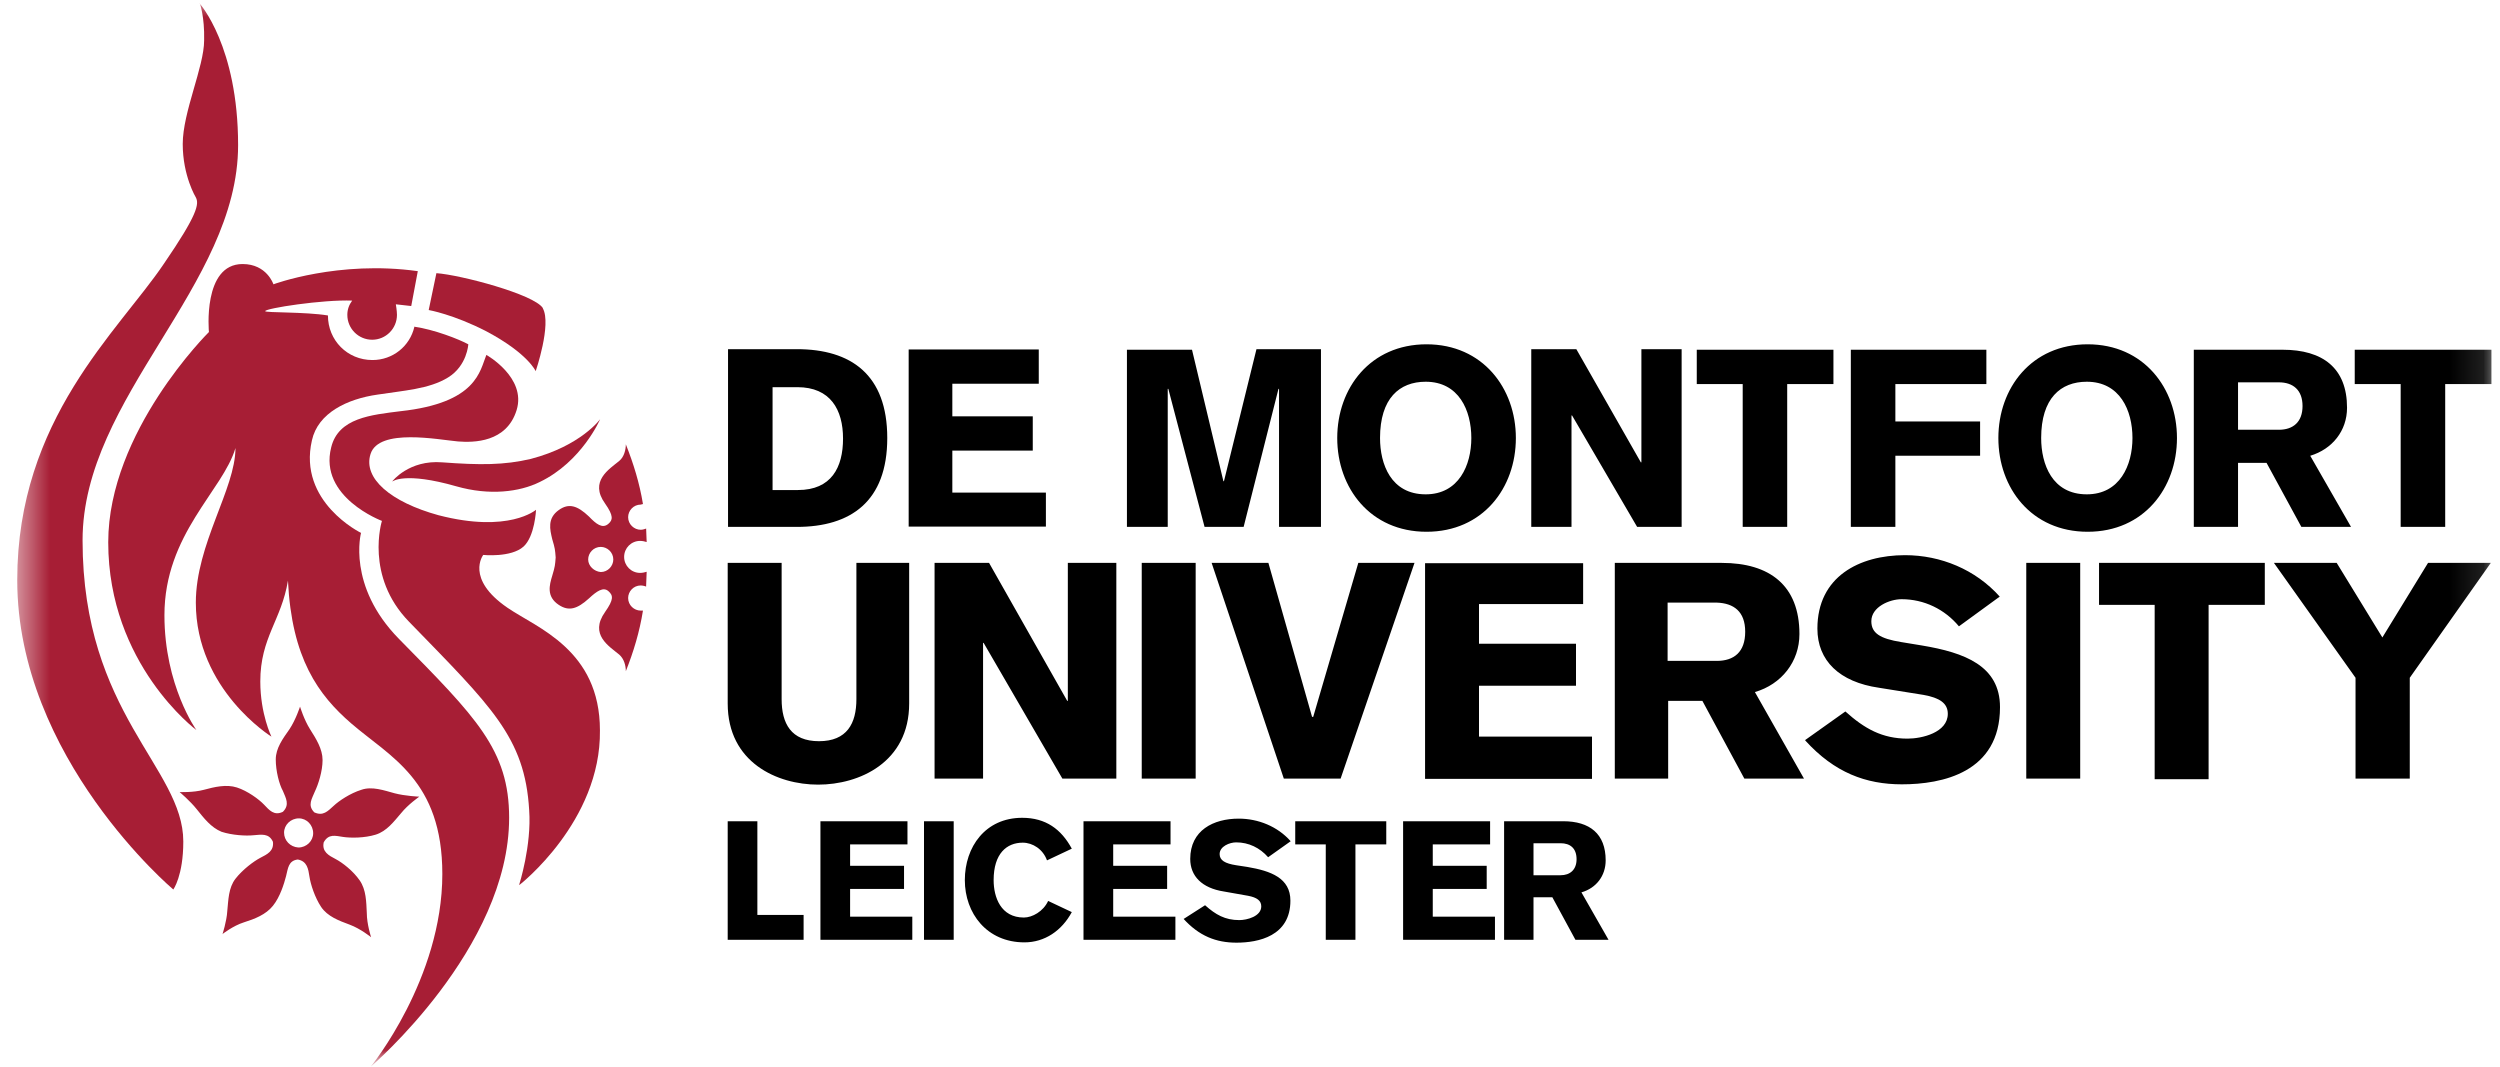 <svg width="75" height="32" viewBox="0 0 75 32" fill="none" xmlns="http://www.w3.org/2000/svg">
<g id="De Montfort University Leicester" clip-path="url(#clip0_10074_1335)">
<g id="Group 26745">
<g id="Group">
<g id="Clip path group">
<mask id="mask0_10074_1335" style="mask-type:luminance" maskUnits="userSpaceOnUse" x="0" y="0" width="75" height="32">
<g id="clippath">
<path id="Vector" d="M74.878 0H0.5V32H74.878V0Z" fill="white"/>
</g>
</mask>
<g mask="url(#mask0_10074_1335)">
<g id="Group_2">
<path id="Vector_2" d="M5.987 0.103C5.987 0.103 7.143 1.38 7.143 4.355C7.143 8.572 2.477 11.907 2.477 16.21C2.477 21.405 5.499 23.034 5.499 25.245C5.499 26.274 5.199 26.685 5.199 26.685C5.199 26.685 0.517 22.742 0.517 17.402C0.517 12.567 3.556 9.935 4.917 7.912C5.927 6.438 5.978 6.121 5.876 5.924C5.876 5.924 5.482 5.281 5.482 4.321C5.482 3.36 6.124 2.006 6.124 1.209C6.141 0.497 5.996 0.103 5.996 0.103" fill="#A71E35"/>
</g>
</g>
</g>
<g id="Clip path group_2">
<mask id="mask1_10074_1335" style="mask-type:luminance" maskUnits="userSpaceOnUse" x="0" y="0" width="75" height="32">
<g id="clippath-1">
<path id="Vector_3" d="M74.878 0H0.5V32H74.878V0Z" fill="white"/>
</g>
</mask>
<g mask="url(#mask1_10074_1335)">
<g id="Group_3">
<path id="Vector_4" d="M16.285 9.241C16.02 8.829 13.82 8.247 13.092 8.195L12.861 9.301C12.861 9.301 13.606 9.43 14.599 9.944C15.84 10.604 16.071 11.135 16.071 11.135C16.071 11.135 16.551 9.73 16.285 9.25" fill="#A71E35"/>
</g>
</g>
</g>
<g id="Clip path group_3">
<mask id="mask2_10074_1335" style="mask-type:luminance" maskUnits="userSpaceOnUse" x="0" y="0" width="75" height="32">
<g id="clippath-2">
<path id="Vector_5" d="M74.878 0H0.5V32H74.878V0Z" fill="white"/>
</g>
</mask>
<g mask="url(#mask2_10074_1335)">
<g id="Group_4">
<path id="Vector_6" d="M15.576 26.54C15.576 26.54 15.952 25.365 15.875 24.302C15.747 22.117 14.737 21.191 12.272 18.653C10.936 17.282 11.458 15.627 11.458 15.627C11.458 15.627 9.558 14.916 9.935 13.424C10.149 12.533 11.142 12.447 12.015 12.336C14.309 12.087 14.395 11.127 14.591 10.647C14.591 10.647 15.798 11.324 15.499 12.301C15.199 13.279 14.206 13.279 13.744 13.244C13.162 13.193 11.364 12.833 11.116 13.621C10.885 14.35 11.724 15.062 13.153 15.456C15.268 16.005 16.081 15.293 16.081 15.293C16.081 15.293 16.047 16.09 15.704 16.399C15.328 16.733 14.497 16.648 14.497 16.648C14.497 16.648 13.949 17.359 15.225 18.233C16.115 18.842 17.998 19.494 17.998 21.911C18.032 24.645 15.584 26.548 15.584 26.548" fill="#A71E35"/>
</g>
</g>
</g>
</g>
<g id="Clip path group_4">
<mask id="mask3_10074_1335" style="mask-type:luminance" maskUnits="userSpaceOnUse" x="0" y="0" width="75" height="32">
<g id="clippath-3">
<path id="Vector_7" d="M74.741 0.103H0.5V31.974H74.741V0.103Z" fill="white"/>
</g>
</mask>
<g mask="url(#mask3_10074_1335)">
<g id="Group_5">
<g id="Group_6">
<g id="Clip path group_5">
<mask id="mask4_10074_1335" style="mask-type:luminance" maskUnits="userSpaceOnUse" x="0" y="0" width="75" height="32">
<g id="clippath-4">
<path id="Vector_8" d="M74.878 -6.10352e-05H0.5V32H74.878V-6.10352e-05Z" fill="white"/>
</g>
</mask>
<g mask="url(#mask4_10074_1335)">
<g id="Group_7">
<path id="Vector_9" d="M11.773 14.435C11.773 14.435 12.27 13.792 13.263 13.87C14.401 13.955 15.129 13.955 15.925 13.767C17.432 13.372 18.005 12.575 18.005 12.575C18.005 12.575 17.457 13.852 16.19 14.461C15.583 14.761 14.684 14.873 13.691 14.59C12.133 14.144 11.773 14.444 11.773 14.444" fill="#A71E35"/>
</g>
</g>
</g>
<g id="Clip path group_6">
<mask id="mask5_10074_1335" style="mask-type:luminance" maskUnits="userSpaceOnUse" x="0" y="0" width="75" height="32">
<g id="clippath-5">
<path id="Vector_10" d="M74.878 -6.10352e-05H0.5V32H74.878V-6.10352e-05Z" fill="white"/>
</g>
</mask>
<g mask="url(#mask5_10074_1335)">
<g id="Group_8">
<path id="Vector_11" d="M12.414 9.798C13.022 9.884 13.767 10.175 14.049 10.329C14.049 10.329 14.015 10.972 13.442 11.324C12.877 11.675 12.089 11.718 11.327 11.838C10.42 11.967 9.538 12.387 9.358 13.21C8.93 15.061 10.831 15.987 10.831 15.987C10.831 15.987 10.403 17.573 11.969 19.167C14.28 21.516 15.274 22.493 15.274 24.533C15.274 28.459 11.122 32 11.122 32C11.122 32 13.27 29.368 13.27 26.222C13.27 23.41 11.713 22.716 10.54 21.705C9.547 20.847 8.751 19.75 8.639 17.419C8.443 18.61 7.809 19.124 7.809 20.445C7.809 21.422 8.143 22.099 8.143 22.099C8.143 22.099 5.875 20.693 5.875 18.079C5.875 16.321 7.064 14.667 7.064 13.441C6.688 14.718 4.933 16.021 4.933 18.456C4.933 20.573 5.892 21.902 5.892 21.902C5.892 21.902 3.247 19.93 3.247 16.27C3.247 12.944 6.268 9.961 6.268 9.961C6.268 9.961 6.071 7.921 7.278 7.921C8.006 7.921 8.203 8.529 8.203 8.529C8.203 8.529 10.155 7.801 12.534 8.135L12.337 9.181L11.875 9.129C11.875 9.129 11.909 9.326 11.909 9.446C11.909 9.858 11.575 10.192 11.165 10.192C10.754 10.192 10.42 9.858 10.42 9.446C10.42 9.284 10.471 9.146 10.565 9.018C9.692 8.983 7.955 9.249 7.955 9.335C7.955 9.386 9.162 9.352 9.838 9.464C9.838 10.209 10.42 10.801 11.173 10.801C11.781 10.801 12.295 10.389 12.431 9.806" fill="#A71E35"/>
</g>
</g>
</g>
</g>
</g>
</g>
</g>
<g id="Group_9">
<g id="Clip path group_7">
<mask id="mask6_10074_1335" style="mask-type:luminance" maskUnits="userSpaceOnUse" x="0" y="0" width="75" height="32">
<g id="clippath-6">
<path id="Vector_12" d="M74.878 0H0.5V32H74.878V0Z" fill="white"/>
</g>
</mask>
<g mask="url(#mask6_10074_1335)">
<g id="Group_10">
<path id="Vector_13" d="M8.522 24.98C8.522 24.748 8.719 24.551 8.967 24.551C9.198 24.551 9.395 24.748 9.395 24.997C9.395 25.228 9.198 25.425 8.95 25.425C8.701 25.408 8.522 25.211 8.522 24.98ZM6.673 28.023C6.673 28.023 6.989 27.774 7.315 27.671C7.64 27.569 7.974 27.44 8.188 27.174C8.402 26.908 8.522 26.514 8.582 26.283C8.641 26.051 8.65 25.82 8.933 25.785C9.215 25.837 9.249 26.068 9.284 26.3C9.318 26.531 9.446 26.926 9.634 27.208C9.823 27.491 10.165 27.62 10.491 27.74C10.816 27.86 11.133 28.117 11.133 28.117C11.133 28.117 11.004 27.723 11.004 27.389C10.987 27.054 10.987 26.694 10.79 26.411C10.593 26.128 10.277 25.88 10.062 25.768C9.866 25.666 9.652 25.554 9.711 25.271C9.857 25.005 10.062 25.074 10.294 25.108C10.525 25.143 10.936 25.142 11.269 25.04C11.603 24.937 11.817 24.645 12.031 24.397C12.245 24.131 12.579 23.9 12.579 23.9C12.579 23.9 12.151 23.882 11.834 23.797C11.518 23.711 11.158 23.582 10.841 23.694C10.508 23.797 10.165 24.028 10.011 24.174C9.831 24.337 9.694 24.491 9.429 24.371C9.215 24.157 9.361 23.96 9.446 23.745C9.549 23.531 9.677 23.137 9.677 22.802C9.677 22.468 9.48 22.159 9.301 21.877C9.121 21.594 9.001 21.199 9.001 21.199C9.001 21.199 8.873 21.594 8.684 21.877C8.487 22.159 8.273 22.442 8.273 22.785C8.273 23.128 8.376 23.531 8.487 23.728C8.573 23.942 8.701 24.14 8.487 24.354C8.222 24.483 8.077 24.302 7.922 24.14C7.768 23.977 7.426 23.728 7.109 23.625C6.793 23.522 6.433 23.608 6.116 23.694C5.8 23.78 5.389 23.762 5.389 23.762C5.389 23.762 5.705 24.028 5.902 24.277C6.116 24.543 6.33 24.825 6.647 24.954C6.964 25.057 7.375 25.082 7.606 25.057C7.837 25.04 8.068 24.988 8.188 25.254C8.222 25.537 8.008 25.631 7.811 25.734C7.614 25.837 7.28 26.085 7.066 26.36C6.852 26.634 6.852 27.003 6.818 27.337C6.801 27.637 6.673 28.031 6.673 28.031" fill="#A71E35"/>
</g>
</g>
</g>
<g id="Clip path group_8">
<mask id="mask7_10074_1335" style="mask-type:luminance" maskUnits="userSpaceOnUse" x="0" y="0" width="75" height="32">
<g id="clippath-7">
<path id="Vector_14" d="M74.878 0H0.5V32H74.878V0Z" fill="white"/>
</g>
</mask>
<g mask="url(#mask7_10074_1335)">
<g id="Group_11">
<path id="Vector_15" d="M17.645 16.784C17.645 16.587 17.808 16.407 18.022 16.407C18.219 16.407 18.399 16.57 18.399 16.784C18.399 16.981 18.236 17.161 18.022 17.161C17.825 17.144 17.645 16.981 17.645 16.784ZM19.383 15.858C19.332 15.875 19.28 15.893 19.221 15.893C19.024 15.893 18.844 15.73 18.844 15.515C18.844 15.318 19.006 15.138 19.221 15.138L19.289 15.121C19.186 14.495 19.006 13.912 18.775 13.329C18.775 13.492 18.724 13.707 18.578 13.827C18.279 14.075 17.671 14.435 18.151 15.104C18.416 15.481 18.382 15.601 18.253 15.713C18.073 15.875 17.877 15.713 17.671 15.498C17.32 15.164 17.063 15.087 16.764 15.301C16.413 15.55 16.498 15.884 16.567 16.175C16.652 16.458 16.652 16.492 16.67 16.724C16.652 16.955 16.652 16.99 16.567 17.273C16.481 17.555 16.387 17.898 16.764 18.147C17.063 18.344 17.312 18.276 17.671 17.95C17.902 17.735 18.099 17.598 18.253 17.735C18.399 17.864 18.416 17.984 18.151 18.361C17.671 19.038 18.279 19.39 18.578 19.639C18.724 19.767 18.775 19.973 18.775 20.136C19.006 19.553 19.186 18.961 19.289 18.318H19.221C19.024 18.318 18.844 18.156 18.844 17.941C18.844 17.744 19.006 17.564 19.221 17.564C19.272 17.564 19.349 17.581 19.383 17.598L19.4 17.153C19.349 17.17 19.272 17.187 19.203 17.187C18.938 17.187 18.724 16.973 18.724 16.707C18.724 16.441 18.938 16.227 19.203 16.227C19.272 16.227 19.349 16.244 19.4 16.261L19.383 15.832V15.858Z" fill="#A71E35"/>
</g>
</g>
</g>
<g id="Clip path group_9">
<mask id="mask8_10074_1335" style="mask-type:luminance" maskUnits="userSpaceOnUse" x="0" y="0" width="75" height="32">
<g id="clippath-8">
<path id="Vector_16" d="M74.878 0H0.5V32H74.878V0Z" fill="white"/>
</g>
</mask>
<g mask="url(#mask8_10074_1335)">
<g id="Group_12">
<path id="Vector_17" d="M21.841 15.807H23.904C25.522 15.807 26.618 15.044 26.618 13.141C26.618 11.238 25.531 10.475 23.904 10.475H21.841V15.807ZM23.177 11.615H23.921C24.914 11.615 25.291 12.292 25.291 13.158C25.291 14.024 24.94 14.701 23.939 14.701H23.177V11.607V11.615ZM31.377 15.807V14.778H28.57V13.518H30.983V12.49H28.57V11.512H31.163V10.484H27.26V15.799H31.377V15.816V15.807ZM33.825 15.807H35.032V11.667H35.05L36.137 15.807H37.309L38.354 11.667H38.371V15.807H39.629V10.475H37.694L36.719 14.435H36.702L35.76 10.492H33.808V15.807H33.825ZM44.14 13.141C44.14 13.955 43.764 14.83 42.771 14.83C41.726 14.83 41.401 13.921 41.401 13.141C41.401 11.95 41.983 11.452 42.771 11.452C43.764 11.452 44.14 12.31 44.14 13.141ZM45.476 13.141C45.476 11.649 44.483 10.329 42.796 10.329C41.11 10.329 40.117 11.641 40.117 13.141C40.117 14.641 41.11 15.953 42.796 15.953C44.483 15.953 45.476 14.641 45.476 13.141ZM45.938 15.807H47.145V12.464H47.162L49.114 15.807H50.449V10.475H49.242V13.87H49.225L47.29 10.475H45.938V15.807ZM50.894 11.521H52.281V15.807H53.616V11.521H55.003V10.492H50.903V11.521H50.894ZM55.525 15.807H56.861V13.673H59.403V12.644H56.861V11.521H59.591V10.492H55.525V15.807ZM63.974 13.141C63.974 13.955 63.597 14.83 62.604 14.83C61.56 14.83 61.235 13.921 61.235 13.141C61.235 11.95 61.817 11.452 62.604 11.452C63.597 11.452 63.974 12.31 63.974 13.141ZM65.309 13.141C65.309 11.649 64.316 10.329 62.63 10.329C60.944 10.329 59.951 11.641 59.951 13.141C59.951 14.641 60.944 15.953 62.63 15.953C64.316 15.953 65.309 14.641 65.309 13.141ZM67.141 11.47H68.365C68.793 11.47 69.076 11.701 69.076 12.181C69.076 12.661 68.793 12.893 68.365 12.893H67.141V11.47ZM65.806 15.807H67.141V13.887H67.997L69.041 15.807H70.531L69.307 13.673C69.966 13.475 70.411 12.927 70.411 12.232C70.411 11.041 69.683 10.492 68.477 10.492H65.814V15.807H65.806ZM70.634 11.521H72.02V15.807H73.356V11.521H74.743V10.492H70.642V11.521H70.634Z" fill="black"/>
</g>
</g>
</g>
<g id="Clip path group_10">
<mask id="mask9_10074_1335" style="mask-type:luminance" maskUnits="userSpaceOnUse" x="0" y="0" width="75" height="32">
<g id="clippath-9">
<path id="Vector_18" d="M74.878 0H0.5V32H74.878V0Z" fill="white"/>
</g>
</mask>
<g mask="url(#mask9_10074_1335)">
<g id="Group_13">
<path id="Vector_19" d="M27.309 16.887H25.692V20.976C25.692 21.704 25.409 22.236 24.57 22.236C23.731 22.236 23.449 21.704 23.449 20.976V16.887H21.831V21.104C21.831 22.879 23.32 23.539 24.545 23.539C25.769 23.539 27.275 22.879 27.275 21.104V16.887M28.037 23.359H29.492V19.287H29.509L31.872 23.359H33.49V16.887H32.035V21.027H32.017L29.672 16.887H28.037V23.359ZM34.252 23.359H35.87V16.887H34.252V23.359ZM38.515 23.359H40.218L42.435 16.887H40.749L39.396 21.507H39.362L38.052 16.887H36.349L38.515 23.359ZM47.76 23.359V22.099H44.37V20.573H47.28V19.313H44.37V18.121H47.494V16.895H42.752V23.367H47.76V23.359ZM50.028 18.078H51.5C52.014 18.096 52.356 18.344 52.356 18.953C52.356 19.561 52.022 19.827 51.5 19.827H50.028V18.087V18.078ZM48.427 23.359H50.045V21.027H51.072L52.331 23.359H54.12L52.647 20.762C53.443 20.53 53.983 19.853 53.983 19.021C53.983 17.564 53.092 16.887 51.654 16.887H48.444V23.359H48.427ZM54.162 22.219C55.035 23.179 55.977 23.53 57.056 23.53C58.263 23.53 60 23.179 60 21.216C60 19.973 58.939 19.578 57.655 19.364L57.03 19.261C56.405 19.159 56.14 18.996 56.14 18.636C56.14 18.207 56.688 17.976 57.047 17.976C57.723 17.976 58.34 18.276 58.768 18.79L59.992 17.898C59.264 17.084 58.22 16.655 57.15 16.655C55.78 16.655 54.522 17.298 54.522 18.858C54.522 19.819 55.181 20.461 56.371 20.633L57.706 20.847C58.186 20.933 58.434 21.096 58.434 21.413C58.434 21.979 57.655 22.159 57.227 22.159C56.465 22.159 55.934 21.859 55.361 21.344L54.154 22.202L54.162 22.219ZM60.788 23.359H62.406V16.887H60.788V23.359ZM62.954 18.147H64.64V23.376H66.258V18.147H67.944V16.887H62.971V18.147H62.954ZM70.675 23.359H72.293V20.333L74.724 16.887H72.841L71.471 19.124L70.101 16.887H68.218L70.666 20.333V23.359H70.675Z" fill="black"/>
</g>
</g>
</g>
<g id="Clip path group_11">
<mask id="mask10_10074_1335" style="mask-type:luminance" maskUnits="userSpaceOnUse" x="0" y="0" width="75" height="32">
<g id="clippath-10">
<path id="Vector_20" d="M74.878 0H0.5V32H74.878V0Z" fill="white"/>
</g>
</mask>
<g mask="url(#mask10_10074_1335)">
<g id="Group_14">
<path id="Vector_21" d="M21.84 28.194H24.108V27.448H22.721V24.637H21.831V28.194M27.369 28.194V27.5H25.503V26.668H27.121V25.974H25.503V25.331H27.224V24.637H24.613V28.194H27.361H27.369ZM27.72 28.194H28.611V24.637H27.72V28.194ZM32.154 25.46C31.838 24.877 31.375 24.534 30.665 24.534C29.561 24.534 28.945 25.408 28.945 26.403C28.945 27.397 29.604 28.271 30.733 28.271C31.341 28.271 31.855 27.92 32.154 27.363L31.444 27.028C31.299 27.346 30.965 27.526 30.716 27.526C30.023 27.526 29.809 26.917 29.809 26.403C29.809 25.605 30.203 25.28 30.682 25.28C30.982 25.28 31.29 25.477 31.41 25.811L32.154 25.46ZM35.262 28.194V27.5H33.396V26.668H35.014V25.974H33.396V25.331H35.116V24.637H32.505V28.194H35.253H35.262ZM35.493 27.551C35.972 28.083 36.486 28.28 37.094 28.28C37.753 28.28 38.712 28.083 38.712 27.02C38.712 26.343 38.129 26.128 37.419 26.008L37.085 25.957C36.751 25.905 36.589 25.811 36.589 25.622C36.589 25.391 36.888 25.271 37.085 25.271C37.462 25.271 37.796 25.434 38.044 25.717L38.72 25.237C38.326 24.791 37.744 24.559 37.162 24.559C36.4 24.559 35.707 24.911 35.707 25.768C35.707 26.282 36.058 26.643 36.717 26.745L37.445 26.874C37.71 26.925 37.838 27.02 37.838 27.191C37.838 27.491 37.41 27.603 37.179 27.603C36.751 27.603 36.469 27.44 36.152 27.157L35.51 27.568L35.493 27.551ZM38.849 25.331H39.773V28.194H40.663V25.331H41.588V24.637H38.857V25.331H38.849ZM44.849 28.194V27.5H42.983V26.668H44.601V25.974H42.983V25.331H44.703V24.637H42.093V28.194H44.84H44.849ZM46.005 25.297H46.818C47.1 25.297 47.297 25.442 47.297 25.777C47.297 26.094 47.1 26.257 46.818 26.257H46.005V25.297ZM45.114 28.194H46.005V26.917H46.57L47.263 28.194H48.256L47.443 26.771C47.888 26.643 48.17 26.274 48.17 25.811C48.17 25.014 47.691 24.637 46.895 24.637H45.123V28.194H45.114Z" fill="black"/>
</g>
</g>
</g>
</g>
</g>
</g>
<defs>
<clipPath id="clip0_10074_1335">
<rect width="74.378" height="32" fill="white" transform="translate(0.5)"/>
</clipPath>
</defs>
</svg>
